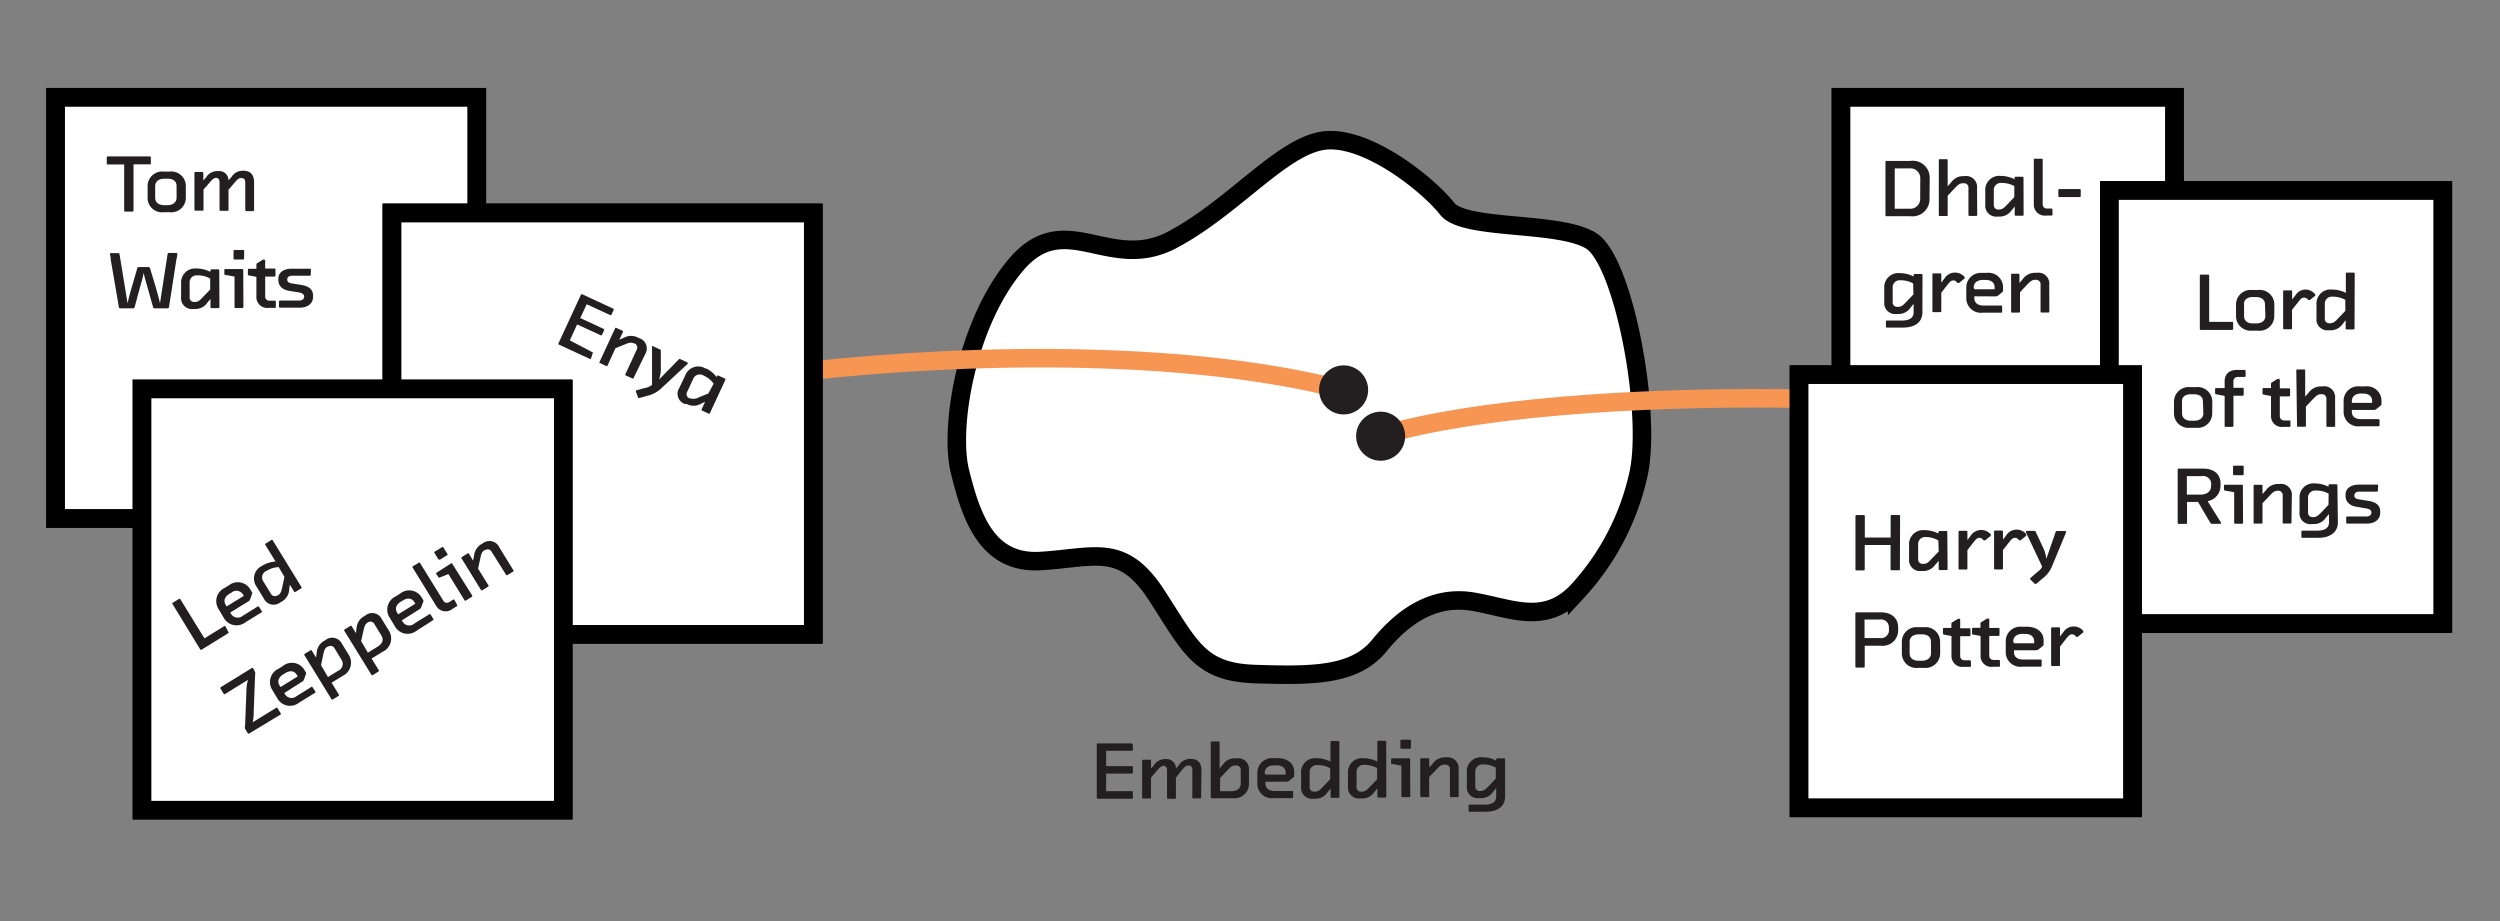 <svg id="935f1b73-41dd-4224-a294-69a1e48ff0d6" data-name="Layer 1" xmlns="http://www.w3.org/2000/svg" viewBox="0 0 270 99.5"><rect x="0" y="0" width="270" height="99.5" fill="#808080" stroke="none"/><title>ff07-scifi</title><path d="M177,51c1.36-6.78-1.67-22.84-5.17-25s-13.7-1.09-15.54-3.46S148.18,15,143.5,15.14s-10,7.1-16.87,10.75-11.6-3.61-16.95,2.76-7.18,17.56-6,22.29,2.84,10,8.69,9.65,8.85-2,12.53,3.67,4.67,8.35,10.69,8.54,10.69.22,13.36-3.06,6-5.48,10.19-4.75,7.68,2.55,11.19-1.09A27.36,27.36,0,0,0,177,51Z" style="fill:#fff;stroke:#000;stroke-miterlimit:10;stroke-width:2px"/><path d="M46.33,51.33c8-9.33,67-17.5,98.78-9.22" style="fill:none;stroke:#f79552;stroke-miterlimit:10;stroke-width:2px"/><circle cx="145.11" cy="42.11" r="2.65" style="fill:#231f20"/><rect x="6" y="10.5" width="45.5" height="45.5" style="fill:#fff;stroke:#000;stroke-miterlimit:10;stroke-width:2px"/><rect x="6" y="10.5" width="45.5" height="45.5" style="fill:none;stroke:#000;stroke-miterlimit:10;stroke-width:2px"/><path d="M16.29,17.66a.1.1,0,0,1-.11.09H14.42l0,5a.1.1,0,0,1-.1.1h-.8s-.11,0-.11-.09l0-5H11.64c-.05,0-.11,0-.11-.09V17a.12.12,0,0,1,.11-.11h4.54a.11.11,0,0,1,.11.1Z" style="fill:#231f20"/><path d="M20.07,21.33a1.57,1.57,0,0,1-1.76,1.59h-.6a1.56,1.56,0,0,1-1.77-1.57V20.13a1.58,1.58,0,0,1,1.76-1.6h.6a1.57,1.57,0,0,1,1.77,1.58Zm-1-1.23c0-.55-.4-.81-1-.8h-.31c-.56,0-1,.26-1,.81v1.23c0,.56.4.82,1,.82h.31c.56,0,1-.27,1-.83Z" style="fill:#231f20"/><path d="M27.44,22.7a.11.11,0,0,1-.11.1H26.6a.11.11,0,0,1-.11-.1v-3c0-.3-.14-.47-.4-.47H26c-.24,0-.47.27-.73.57l-.59.69v2.18a.11.11,0,0,1-.11.1h-.75a.1.1,0,0,1-.11-.09v-3c0-.3-.14-.47-.4-.47h0c-.24,0-.47.28-.73.57l-.6.69v2.18a.1.1,0,0,1-.1.1H21.1a.09.09,0,0,1-.1-.09l0-4a.1.1,0,0,1,.1-.09h.76a.11.11,0,0,1,.1.1v.83l.3-.35a1.41,1.41,0,0,1,1.14-.67h.17a1,1,0,0,1,1.11,1l.33-.38a1.41,1.41,0,0,1,1.14-.66h.17c.7,0,1.12.42,1.12,1.24Z" style="fill:#231f20"/><path d="M18.25,33.17a.15.15,0,0,1-.16.13H16.71a.18.18,0,0,1-.18-.14l-.69-2.46c-.12-.42-.25-.86-.32-1.24a11.22,11.22,0,0,1-.31,1.24l-.67,2.47a.17.17,0,0,1-.18.13H13a.15.15,0,0,1-.16-.13l-.88-5.13c0-.33-.09-.55-.09-.59s0-.11.11-.11h.75c.09,0,.18,0,.18.13l.87,5.3c.06-.33.23-1,.41-1.61l.64-2.2a.18.18,0,0,1,.18-.12h1a.18.18,0,0,1,.19.12l.66,2.19c.17.6.35,1.28.42,1.6l.82-5.31c0-.08.08-.12.17-.12h.75c.09,0,.12,0,.12.12s0,.3-.08.53Z" style="fill:#231f20"/><path d="M23.7,33.18a.12.12,0,0,1-.11.1h-.74a.11.11,0,0,1-.12-.1v-.9l-.35.43a1.54,1.54,0,0,1-1.33.66h-.17a1.17,1.17,0,0,1-1.32-1.29v-1.5A1.51,1.51,0,0,1,21.24,29h.1a3.34,3.34,0,0,1,1.38.36v-.16a.12.12,0,0,1,.11-.11h.74a.12.12,0,0,1,.11.1Zm-1-3.1a2.79,2.79,0,0,0-1.26-.34h-.11a.76.76,0,0,0-.85.83v1.54a.47.47,0,0,0,.5.5h.07c.38,0,.58-.22.88-.54l.77-.8Z" style="fill:#231f20"/><path d="M26.29,33.17s-.05.09-.11.1h-.74a.11.11,0,0,1-.11-.1v-3.3l-1-.18a.12.12,0,0,1-.1-.1v-.44a.1.1,0,0,1,.1-.09h1.83a.1.1,0,0,1,.11.09Zm.07-5.25a.1.1,0,0,1-.1.11h-.93a.11.11,0,0,1-.11-.1V27.1a.12.12,0,0,1,.11-.1h.94a.11.11,0,0,1,.1.11Z" style="fill:#231f20"/><path d="M29.79,33.15a.09.09,0,0,1-.1.1H29A1.17,1.17,0,0,1,27.69,32v-2.1l-.8-.15c-.06,0-.12-.05-.12-.1v-.53c0-.05.06-.09.11-.09h.81v-.42a.19.19,0,0,1,.11-.2l.6-.37a.19.19,0,0,1,.1,0,.13.13,0,0,1,.14.12V29h1a.12.12,0,0,1,.11.1v.67a.12.12,0,0,1-.11.1h-1V32a.44.44,0,0,0,.48.47h.57a.11.11,0,0,1,.1.1Z" style="fill:#231f20"/><path d="M33.56,29.69a.1.1,0,0,1-.1.09H31.51c-.28,0-.49.15-.49.41s.18.36.44.41l.94.15c.73.1,1.41.36,1.41,1.17v.15c0,.73-.61,1.16-1.45,1.16H30.24a.11.11,0,0,1-.11-.11v-.56a.11.11,0,0,1,.1-.1h2.08c.33,0,.54-.17.54-.43s-.24-.4-.63-.46l-1-.16c-.77-.14-1.16-.57-1.16-1.19v-.12c0-.69.6-1.08,1.42-1.08h2a.11.11,0,0,1,.1.1Z" style="fill:#231f20"/><rect x="42.33" y="23" width="45.5" height="45.5" style="fill:#fff;stroke:#000;stroke-miterlimit:10;stroke-width:2px"/><rect x="63.58" y="22.25" width="14.25" height="46.5" style="fill:#e18453"/><rect x="42.33" y="23" width="45.5" height="45.5" style="fill:#fff;stroke:#000;stroke-miterlimit:10;stroke-width:2px"/><rect x="42.33" y="23" width="45.5" height="45.5" style="fill:none;stroke:#000;stroke-miterlimit:10;stroke-width:2px"/><path d="M63.82,38.75a.12.12,0,0,1-.14,0l-3.36-1.55a.1.1,0,0,1,0-.13l2.42-5.24a.11.11,0,0,1,.13-.05l3.35,1.55a.12.12,0,0,1,.06.14l-.26.55a.11.11,0,0,1-.14,0l-2.52-1.16-.69,1.49,2.52,1.17a.1.1,0,0,1,.06.13l-.25.55a.11.11,0,0,1-.14,0l-2.53-1.16-.79,1.72L64,38.05s.08.09,0,.13Z" style="fill:#231f20"/><path d="M68.41,40.86a.11.11,0,0,1-.15,0l-.66-.3a.12.12,0,0,1-.06-.14l1.22-2.64a.48.48,0,0,0-.23-.69l-.06,0c-.34-.16-.62-.05-1,.11l-1,.41-.88,1.91a.11.11,0,0,1-.14,0l-.69-.32a.1.1,0,0,1,0-.13l1.69-3.65a.1.1,0,0,1,.13,0l.69.32a.1.1,0,0,1,0,.13l-.38.82.52-.23a1.6,1.6,0,0,1,1.49,0l.14.06a1.17,1.17,0,0,1,.64,1.73Z" style="fill:#231f20"/><path d="M71.35,42a3.11,3.11,0,0,1-1.43.74l-.86.24a.09.09,0,0,1-.09,0,.09.09,0,0,1-.06-.06l-.24-.63s0-.06,0-.08a.08.08,0,0,1,.06-.05l.84-.24a1.82,1.82,0,0,0,.85-.35l0,0,0-4.1a.13.13,0,0,1,0-.06c0-.05.08-.06.14,0l.71.33c.08,0,.1.08.1.19V40a3.55,3.55,0,0,1-.2,1l2.14-2.19a.17.17,0,0,1,.21,0l.69.32a.11.11,0,0,1,.07.14l-.05.06Z" style="fill:#231f20"/><path d="M76.65,44.66a.11.11,0,0,1-.14,0l-.67-.31a.11.11,0,0,1-.07-.13l.38-.83-.49.24a1.55,1.55,0,0,1-1.49,0L74,43.64a1.16,1.16,0,0,1-.65-1.72L74,40.56a1.5,1.5,0,0,1,2.21-.75l.09,0a3.24,3.24,0,0,1,1.1.91l.07-.15a.11.11,0,0,1,.14,0l.67.31a.12.12,0,0,1,.06.14Zm.42-3.22a2.59,2.59,0,0,0-1-.84l-.1-.05a.77.77,0,0,0-1.12.4l-.65,1.4a.47.47,0,0,0,.25.66l.05,0a1.2,1.2,0,0,0,1-.11l1-.4Z" style="fill:#231f20"/><rect x="15.33" y="42" width="45.5" height="45.5" style="fill:#fff;stroke:#000;stroke-miterlimit:10;stroke-width:2px"/><path d="M24.66,68.24a.1.1,0,0,1,0,.14l-2.88,1.78a.11.11,0,0,1-.14,0l-3-4.91a.1.1,0,0,1,0-.14l.68-.42a.11.11,0,0,1,.14,0l2.62,4.25,2.11-1.3a.11.11,0,0,1,.15,0Z" style="fill:#231f20"/><path d="M24.87,66.15l.09.16a.84.84,0,0,0,1.25.2l1.61-1a.1.1,0,0,1,.14,0l.3.48a.11.11,0,0,1,0,.14l-1.73,1.06a1.58,1.58,0,0,1-2.34-.42l-.59-1a1.58,1.58,0,0,1,.67-2.28l.47-.29A1.56,1.56,0,0,1,27,63.6l.21.35a.2.2,0,0,1,0,.23l-.2.56a.42.42,0,0,1-.2.22Zm-.4-.65,1.86-1.15-.1-.16A.82.82,0,0,0,25,64l-.22.13c-.48.3-.69.73-.4,1.2Z" style="fill:#231f20"/><path d="M32.55,63.39a.12.12,0,0,1,0,.14l-.63.39a.1.1,0,0,1-.14,0l-.48-.77-.07.55a1.54,1.54,0,0,1-.79,1.26l-.15.09a1.18,1.18,0,0,1-1.8-.41l-.78-1.28a1.51,1.51,0,0,1,.6-2.25l.08-.06a3.45,3.45,0,0,1,1.37-.41l-1.1-1.78a.11.11,0,0,1,0-.14l.63-.39a.11.11,0,0,1,.15,0ZM30.1,61.25a2.59,2.59,0,0,0-1.25.37l-.1.05a.76.76,0,0,0-.29,1.15l.81,1.32a.48.48,0,0,0,.69.16l.05,0c.33-.19.38-.49.48-.91l.23-1.09Z" style="fill:#231f20"/><path d="M27.55,72.58a.53.53,0,0,1,0,.29l-.15,4A5.63,5.63,0,0,1,27.3,78l2.52-1.55a.09.09,0,0,1,.13,0l.36.58a.1.1,0,0,1,0,.14l-3.32,2a.15.15,0,0,1-.24,0l-.28-.46a.71.71,0,0,1,0-.36l.15-3.93a3.67,3.67,0,0,1,.17-1l-2.48,1.53a.1.1,0,0,1-.14,0l-.35-.58a.1.1,0,0,1,0-.14l3.34-2.06a.12.12,0,0,1,.17,0Z" style="fill:#231f20"/><path d="M30.7,74.85l.1.16A.82.82,0,0,0,32,75.2l1.61-1a.1.1,0,0,1,.14,0l.3.48a.1.1,0,0,1,0,.13l-1.74,1.07A1.57,1.57,0,0,1,30,75.5l-.6-1a1.57,1.57,0,0,1,.67-2.27l.47-.29a1.55,1.55,0,0,1,2.28.33l.21.34a.22.22,0,0,1,0,.23l-.21.57a.42.42,0,0,1-.19.21Zm-.4-.65,1.86-1.15-.1-.16c-.29-.48-.77-.49-1.25-.19l-.22.13c-.48.3-.68.73-.4,1.2Z" style="fill:#231f20"/><path d="M32.89,70.63l.63-.39a.1.1,0,0,1,.14,0l.47.77.08-.55A1.54,1.54,0,0,1,35,69.22l.15-.09a1.17,1.17,0,0,1,1.79.41l.75,1.22A1.58,1.58,0,0,1,37,73l-1.19.73L36.59,75a.1.1,0,0,1,0,.14l-.63.39a.11.11,0,0,1-.15,0l-2.92-4.75A.1.1,0,0,1,32.89,70.63Zm2.53,2.49,1.07-.66a.82.82,0,0,0,.39-1.21L36.12,70a.48.48,0,0,0-.69-.16l-.06,0c-.32.19-.38.49-.47.91l-.23,1.09Z" style="fill:#231f20"/><path d="M37.19,68l.63-.39a.12.12,0,0,1,.15,0l.47.77.07-.55a1.56,1.56,0,0,1,.79-1.26l.15-.09a1.16,1.16,0,0,1,1.8.41L42,68.11a1.58,1.58,0,0,1-.67,2.28l-1.2.73.77,1.25a.12.12,0,0,1,0,.14l-.63.39a.1.1,0,0,1-.14,0l-2.93-4.75A.11.11,0,0,1,37.19,68Zm2.54,2.49,1.07-.66c.48-.3.68-.73.38-1.21l-.76-1.24a.48.48,0,0,0-.69-.16l0,0c-.33.19-.38.49-.48.91L39,69.24Z" style="fill:#231f20"/><path d="M43.4,67l.1.16a.82.82,0,0,0,1.24.19l1.61-1a.12.12,0,0,1,.15,0l.29.49a.1.1,0,0,1,0,.13L45,68.11a1.57,1.57,0,0,1-2.33-.43l-.6-1a1.57,1.57,0,0,1,.67-2.27l.47-.3a1.56,1.56,0,0,1,2.28.34l.21.34a.22.22,0,0,1,0,.23l-.21.57a.42.42,0,0,1-.19.21Zm-.4-.65,1.86-1.15-.1-.16c-.29-.48-.77-.49-1.25-.19l-.22.13c-.48.3-.68.73-.39,1.2Z" style="fill:#231f20"/><path d="M49.36,65.32a.11.11,0,0,1,0,.14l-.48.29a1.17,1.17,0,0,1-1.79-.35l-2.52-4.09a.1.1,0,0,1,0-.14l.64-.39a.1.1,0,0,1,.14,0l2.52,4.08a.44.44,0,0,0,.65.16l.41-.25a.11.11,0,0,1,.14,0Z" style="fill:#231f20"/><path d="M48.31,59.81a.1.1,0,0,1,0,.14l-.79.49c-.05,0-.13,0-.15,0l-.44-.7a.14.14,0,0,1,0-.15l.8-.49a.1.1,0,0,1,.14,0ZM51,64.32a.11.11,0,0,1-.05.14l-.63.39a.1.1,0,0,1-.14,0L48.43,62l-.92.36a.13.13,0,0,1-.15,0L47.13,62a.11.11,0,0,1,0-.14l1.56-1a.1.1,0,0,1,.14,0Z" style="fill:#231f20"/><path d="M55.44,61.58a.11.11,0,0,1,0,.14l-.63.38a.1.1,0,0,1-.14,0L53.1,59.6a.48.48,0,0,0-.7-.19l-.06,0c-.32.19-.38.49-.47.91l-.24,1.09,1.11,1.79a.1.1,0,0,1,0,.14l-.64.4a.11.11,0,0,1-.14,0l-2.11-3.43a.09.09,0,0,1,0-.13l.64-.4a.1.1,0,0,1,.14,0l.47.77.1-.56A1.65,1.65,0,0,1,52,58.76l.13-.07a1.17,1.17,0,0,1,1.79.41Z" style="fill:#231f20"/><rect x="15.33" y="42" width="45.5" height="45.5" style="fill:none;stroke:#000;stroke-miterlimit:10;stroke-width:2px"/><path d="M226,46.67c-8.17-4.17-56.33-5.67-76.88.37" style="fill:none;stroke:#f79552;stroke-miterlimit:10;stroke-width:2px"/><circle cx="149.11" cy="47.11" r="2.65" style="fill:#231f20"/><rect x="198.82" y="10.5" width="36.03" height="46.79" style="fill:#fff;stroke:#000;stroke-miterlimit:10;stroke-width:2px"/><path d="M208.39,21.46a1.84,1.84,0,0,1-2.08,1.89h-2.58a.09.09,0,0,1-.1-.1l0-5.76a.11.11,0,0,1,.1-.11h2.58a1.83,1.83,0,0,1,2.1,1.87Zm-1-2.2a1.06,1.06,0,0,0-1.19-1.07h-1.57l0,4.35h1.57a1.06,1.06,0,0,0,1.18-1.08Z" style="fill:#231f20"/><path d="M213.54,23.22a.11.11,0,0,1-.11.1h-.73s-.11,0-.11-.09V20.32a.47.47,0,0,0-.5-.53H212c-.38,0-.58.22-.88.53l-.77.81v2.11a.09.09,0,0,1-.1.09h-.76a.1.1,0,0,1-.1-.09l0-5.95a.09.09,0,0,1,.1-.1h.75a.1.1,0,0,1,.11.09v2.84l.38-.43a1.58,1.58,0,0,1,1.32-.67h.15a1.17,1.17,0,0,1,1.32,1.29Z" style="fill:#231f20"/><path d="M218.55,23.2a.11.11,0,0,1-.11.1h-.74s-.11,0-.11-.09V22.3l-.35.43a1.55,1.55,0,0,1-1.33.66h-.18a1.18,1.18,0,0,1-1.32-1.3V20.6A1.51,1.51,0,0,1,216.09,19h.1a3.3,3.3,0,0,1,1.38.36v-.16a.13.13,0,0,1,.11-.11h.74a.12.12,0,0,1,.12.1Zm-1-3.1a2.79,2.79,0,0,0-1.26-.34h-.11a.76.76,0,0,0-.85.83v1.54a.47.47,0,0,0,.5.5h.06c.38,0,.58-.22.89-.54l.76-.8Z" style="fill:#231f20"/><path d="M221.67,23.19a.1.1,0,0,1-.11.09H221a1.19,1.19,0,0,1-1.35-1.24l0-4.8a.11.11,0,0,1,.1-.1h.75a.11.11,0,0,1,.11.1l0,4.8a.44.44,0,0,0,.47.48h.48a.09.09,0,0,1,.1.09Z" style="fill:#231f20"/><path d="M224.62,21.28H222.4a.11.11,0,0,1-.1-.1v-.65a.1.1,0,0,1,.1-.11h2.22a.1.1,0,0,1,.1.11v.65A.1.1,0,0,1,224.62,21.28Z" style="fill:#231f20"/><path d="M207.62,33.71c0,1.06-.74,1.66-2.1,1.67h-1.74a.09.09,0,0,1-.1-.09v-.57a.11.11,0,0,1,.1-.1h1.6c.76,0,1.29-.23,1.29-.89v-.91l-.35.43a1.53,1.53,0,0,1-1.33.66h-.17a1.18,1.18,0,0,1-1.32-1.3v-1.5a1.52,1.52,0,0,1,1.69-1.61h.1a3.34,3.34,0,0,1,1.38.36V29.7a.12.12,0,0,1,.11-.11h.74a.11.11,0,0,1,.11.1Zm-1-3.1a2.79,2.79,0,0,0-1.26-.34h-.11a.76.76,0,0,0-.84.83v1.54a.47.47,0,0,0,.5.5H205c.38,0,.58-.22.88-.54l.77-.8Z" style="fill:#231f20"/><path d="M212.18,30a.09.09,0,0,1,0,.07l-.61.49a.12.12,0,0,1-.08,0,.11.11,0,0,1-.07,0c-.13-.14-.25-.27-.42-.27h-.07c-.23,0-.4.21-.64.51l-.63.81v2a.11.11,0,0,1-.1.1h-.76a.09.09,0,0,1-.1-.09l0-4a.1.1,0,0,1,.1-.09h.76a.1.1,0,0,1,.1.1v.89l.34-.44a1.32,1.32,0,0,1,1.08-.64h.1a1.35,1.35,0,0,1,1,.48A.11.11,0,0,1,212.18,30Z" style="fill:#231f20"/><path d="M213.23,32v.19c0,.55.41.81,1,.81h1.9a.11.11,0,0,1,.1.11v.56a.09.09,0,0,1-.1.1h-2a1.57,1.57,0,0,1-1.77-1.58V31.06A1.57,1.57,0,0,1,214,29.47h.56a1.57,1.57,0,0,1,1.77,1.48v.4a.24.24,0,0,1-.1.21l-.47.38a.42.42,0,0,1-.28.07Zm0-.76h2.19v-.19c0-.56-.4-.82-1-.82h-.26c-.56,0-1,.27-1,.82Z" style="fill:#231f20"/><path d="M221.33,33.65a.1.1,0,0,1-.11.1h-.73a.1.1,0,0,1-.11-.09V30.75a.48.48,0,0,0-.5-.53h-.07c-.38,0-.58.22-.89.53l-.76.81v2.11a.1.1,0,0,1-.1.09h-.76a.1.1,0,0,1-.1-.1l0-4a.1.1,0,0,1,.1-.1H218a.09.09,0,0,1,.1.09v.91l.37-.43a1.61,1.61,0,0,1,1.33-.67H220a1.17,1.17,0,0,1,1.32,1.29Z" style="fill:#231f20"/><rect x="198.82" y="10.5" width="36.03" height="46.79" style="fill:none;stroke:#000;stroke-miterlimit:10;stroke-width:2px"/><rect x="227.8" y="20.56" width="36.03" height="46.79" style="fill:#fff;stroke:#000;stroke-miterlimit:10;stroke-width:2px"/><rect x="227.8" y="20.56" width="36.03" height="46.79" style="fill:none;stroke:#000;stroke-miterlimit:10;stroke-width:2px"/><path d="M241.18,35.54c0,.05-.06.09-.12.09l-3.38,0a.11.11,0,0,1-.1-.1l0-5.77a.11.11,0,0,1,.11-.1h.8a.11.11,0,0,1,.1.1l0,5h2.48a.1.1,0,0,1,.11.1Z" style="fill:#231f20"/><path d="M245.62,34.12a1.58,1.58,0,0,1-1.76,1.59h-.6a1.58,1.58,0,0,1-1.77-1.58V32.91a1.58,1.58,0,0,1,1.76-1.59h.61a1.58,1.58,0,0,1,1.77,1.58Zm-1-1.23c0-.55-.41-.81-1-.81h-.31c-.56,0-1,.26-.95.81v1.23c0,.56.4.82,1,.81h.3c.57,0,1-.26,1-.82Z" style="fill:#231f20"/><path d="M250.06,31.85a.1.1,0,0,1,0,.07l-.61.49s0,0-.08,0-.05,0-.06,0a.64.64,0,0,0-.43-.27h-.07c-.23,0-.39.21-.63.51l-.64.81v2a.1.1,0,0,1-.1.1h-.76a.1.1,0,0,1-.1-.1l0-4a.11.11,0,0,1,.11-.1h.75a.1.1,0,0,1,.11.09v.89l.34-.43a1.32,1.32,0,0,1,1.09-.64H249a1.31,1.31,0,0,1,1,.48A.13.13,0,0,1,250.06,31.85Z" style="fill:#231f20"/><path d="M254.29,35.48a.12.12,0,0,1-.11.1h-.74a.1.1,0,0,1-.11-.09v-.91L253,35a1.56,1.56,0,0,1-1.33.67h-.17a1.18,1.18,0,0,1-1.32-1.3V32.89a1.52,1.52,0,0,1,1.69-1.62h.1a3.34,3.34,0,0,1,1.38.36V29.54a.12.12,0,0,1,.11-.1h.74a.11.11,0,0,1,.11.1Zm-1-3.1a2.79,2.79,0,0,0-1.26-.34h-.11a.76.76,0,0,0-.84.83v1.54a.47.47,0,0,0,.5.5h.07c.38,0,.58-.22.88-.54l.77-.8Z" style="fill:#231f20"/><path d="M238.92,44.61a1.57,1.57,0,0,1-1.76,1.59h-.6a1.57,1.57,0,0,1-1.77-1.58V43.41a1.59,1.59,0,0,1,1.76-1.6h.6a1.59,1.59,0,0,1,1.78,1.58Zm-1-1.23c0-.55-.4-.81-1-.8h-.31c-.56,0-1,.26-.95.81v1.23c0,.56.4.82,1,.82h.3c.57,0,1-.26,1-.82Z" style="fill:#231f20"/><path d="M242.53,40.61a.12.12,0,0,1-.11.1h-.74a.45.45,0,0,0-.47.48v.69h1s.11,0,.11.09v.67a.11.11,0,0,1-.11.1h-1l0,3.26a.11.11,0,0,1-.1.1h-.75a.09.09,0,0,1-.1-.1l0-3.24-.92-.18a.13.13,0,0,1-.11-.11V42a.1.1,0,0,1,.1-.09h.93V41.2c0-.81.5-1.24,1.33-1.25h.82a.11.11,0,0,1,.11.1Z" style="fill:#231f20"/><path d="M247.37,46a.09.09,0,0,1-.1.1h-.65a1.17,1.17,0,0,1-1.35-1.23v-2.1l-.8-.15a.14.14,0,0,1-.12-.1V42c0-.05.06-.09.11-.09h.81v-.42a.19.19,0,0,1,.11-.2l.6-.37a.19.19,0,0,1,.1,0,.13.13,0,0,1,.14.12v.9h1a.12.12,0,0,1,.11.1v.67a.12.12,0,0,1-.11.1h-1v2.12a.46.46,0,0,0,.48.48h.57a.11.11,0,0,1,.1.1Z" style="fill:#231f20"/><path d="M252.2,46a.11.11,0,0,1-.11.1h-.73a.1.1,0,0,1-.11-.09l0-2.91a.48.48,0,0,0-.5-.53h-.06c-.38,0-.58.22-.89.53l-.76.81V46a.1.1,0,0,1-.1.09h-.76a.1.1,0,0,1-.1-.1L248,40a.12.12,0,0,1,.1-.1h.76a.1.1,0,0,1,.1.1v2.83l.38-.43a1.61,1.61,0,0,1,1.33-.67h.15A1.18,1.18,0,0,1,252.19,43Z" style="fill:#231f20"/><path d="M254,44.27v.19c0,.55.41.81,1,.81h1.89a.11.11,0,0,1,.1.11v.56a.1.1,0,0,1-.11.1h-2a1.57,1.57,0,0,1-1.77-1.58V43.32a1.57,1.57,0,0,1,1.76-1.59h.56a1.57,1.57,0,0,1,1.77,1.48v.4a.24.24,0,0,1-.1.21l-.47.37a.37.37,0,0,1-.28.08Zm0-.76h2.19v-.19c0-.56-.4-.82-1-.82H255c-.56,0-1,.27-1,.82Z" style="fill:#231f20"/><path d="M239.81,52.53a1.66,1.66,0,0,1-1.39,1.59l1.45,2.32a.14.14,0,0,1,0,.06s0,.07-.1.07h-.87a.2.2,0,0,1-.18-.09l-1.33-2.27H236.2v2.28a.1.1,0,0,1-.11.09h-.8a.11.11,0,0,1-.1-.1l0-5.77a.11.11,0,0,1,.11-.1h2.64c1.16,0,1.88.59,1.88,1.64Zm-1-.23a.86.86,0,0,0-1-.88h-1.63v2h1.45c.69,0,1.16-.33,1.16-.9Z" style="fill:#231f20"/><path d="M242.25,56.46a.11.11,0,0,1-.11.1h-.74a.11.11,0,0,1-.11-.1l0-3.3-1-.18a.11.11,0,0,1-.1-.1v-.44a.1.1,0,0,1,.1-.09h1.83a.1.1,0,0,1,.11.1Zm.07-5.24a.1.1,0,0,1-.1.1h-.93a.12.12,0,0,1-.12-.1v-.83a.12.12,0,0,1,.11-.1h.94a.12.12,0,0,1,.1.11Z" style="fill:#231f20"/><path d="M247.48,56.44c0,.05,0,.09-.11.1h-.73a.11.11,0,0,1-.11-.1V53.53A.48.48,0,0,0,246,53H246c-.38,0-.58.22-.88.54l-.77.8v2.11a.11.11,0,0,1-.1.1h-.76a.1.1,0,0,1-.1-.09l0-4a.11.11,0,0,1,.1-.1h.76a.09.09,0,0,1,.1.1v.9l.38-.43a1.59,1.59,0,0,1,1.32-.66h.15a1.17,1.17,0,0,1,1.32,1.29Z" style="fill:#231f20"/><path d="M252.49,56.42c0,1-.74,1.66-2.1,1.66h-1.74a.1.1,0,0,1-.1-.1v-.56a.11.11,0,0,1,.1-.11h1.6c.76,0,1.28-.24,1.28-.9v-.9l-.35.42a1.54,1.54,0,0,1-1.33.67h-.18a1.17,1.17,0,0,1-1.32-1.29v-1.5A1.5,1.5,0,0,1,250,52.21h.1a3.3,3.3,0,0,1,1.38.36v-.16a.12.12,0,0,1,.11-.11h.74a.11.11,0,0,1,.11.1Zm-1-3.1a2.59,2.59,0,0,0-1.26-.34h-.11a.76.76,0,0,0-.85.83v1.54a.47.47,0,0,0,.5.5h.06c.38,0,.58-.22.89-.53l.76-.81Z" style="fill:#231f20"/><path d="M256.81,53a.12.12,0,0,1-.1.1h-1.95c-.28,0-.49.15-.49.41s.18.36.45.41l.93.15c.73.1,1.41.36,1.41,1.17v.15c0,.73-.61,1.16-1.45,1.16h-2.12a.1.1,0,0,1-.1-.1v-.57a.11.11,0,0,1,.1-.1h2.08c.33,0,.54-.16.54-.43s-.24-.4-.63-.45l-1-.17c-.77-.14-1.16-.57-1.16-1.18v-.13c0-.68.6-1.08,1.42-1.08h2a.11.11,0,0,1,.1.1Z" style="fill:#231f20"/><rect x="194.29" y="40.46" width="36.03" height="46.79" style="fill:#fff;stroke:#000;stroke-miterlimit:10;stroke-width:2px"/><path d="M205.19,61.49a.1.1,0,0,1-.11.1h-.79a.1.1,0,0,1-.11-.09l0-2.64h-2.79v2.64a.1.1,0,0,1-.1.1h-.8a.09.09,0,0,1-.1-.1l0-5.76a.11.11,0,0,1,.1-.11h.81a.11.11,0,0,1,.1.1v2.32h2.79V55.73a.13.13,0,0,1,.11-.11h.8a.12.12,0,0,1,.11.11Z" style="fill:#231f20"/><path d="M210.34,61.47a.12.12,0,0,1-.11.1h-.74a.1.1,0,0,1-.11-.09v-.91L209,61a1.55,1.55,0,0,1-1.32.67h-.18a1.18,1.18,0,0,1-1.32-1.3V58.88a1.52,1.52,0,0,1,1.69-1.62h.1a3.34,3.34,0,0,1,1.38.36v-.16a.13.13,0,0,1,.11-.11h.74a.11.11,0,0,1,.11.11Zm-1-3.1A2.79,2.79,0,0,0,208.1,58H208a.76.76,0,0,0-.84.83V60.4a.48.48,0,0,0,.51.5h.06c.38,0,.58-.22.88-.54l.77-.8Z" style="fill:#231f20"/><path d="M215,57.8a.15.15,0,0,1,0,.07l-.61.49a.13.13,0,0,1-.09,0l-.06,0c-.13-.14-.25-.27-.43-.27h-.06c-.23,0-.4.21-.64.51l-.63.81v2a.1.1,0,0,1-.1.1h-.76a.09.09,0,0,1-.1-.09l0-4a.09.09,0,0,1,.1-.09h.76a.11.11,0,0,1,.1.1v.89l.34-.44a1.35,1.35,0,0,1,1.09-.64h.1a1.35,1.35,0,0,1,1,.48A.25.25,0,0,1,215,57.8Z" style="fill:#231f20"/><path d="M218.84,57.79a.08.08,0,0,1,0,.06l-.61.5a.19.19,0,0,1-.08,0,.11.11,0,0,1-.07,0c-.13-.13-.25-.26-.42-.26h-.07c-.23,0-.4.21-.63.5l-.64.82v2a.1.1,0,0,1-.1.09h-.76a.1.1,0,0,1-.1-.1l0-4a.1.1,0,0,1,.1-.1h.76a.1.1,0,0,1,.1.09v.89l.34-.44a1.32,1.32,0,0,1,1.08-.64h.1a1.33,1.33,0,0,1,1,.49S218.83,57.77,218.84,57.79Z" style="fill:#231f20"/><path d="M221.6,61.2a3.05,3.05,0,0,1-1,1.27l-.68.58a.12.12,0,0,1-.09,0,.1.1,0,0,1-.08,0l-.48-.47a.08.08,0,0,1,0-.07s0,0,0-.07l.66-.57c.28-.24.51-.38.62-.68v0l-1.75-3.71a.14.14,0,0,1,0-.06s.05-.09.12-.09h.78c.09,0,.13,0,.17.13l.89,1.91a3.71,3.71,0,0,1,.24,1l1-2.89c0-.09.08-.13.18-.13H223c.08,0,.13,0,.13.09a.19.19,0,0,1,0,.07Z" style="fill:#231f20"/><path d="M205,68.06a1.67,1.67,0,0,1-1.87,1.68h-1.74V72a.1.1,0,0,1-.1.1h-.81a.1.1,0,0,1-.1-.09l0-5.77s0-.1.1-.11h2.64c1.15,0,1.88.61,1.88,1.64Zm-1-.27a.85.85,0,0,0-1-.88h-1.63v2h1.64a.86.86,0,0,0,1-.9Z" style="fill:#231f20"/><path d="M209.54,70.54a1.59,1.59,0,0,1-1.76,1.59h-.6a1.58,1.58,0,0,1-1.78-1.58V69.33a1.58,1.58,0,0,1,1.76-1.59h.6a1.57,1.57,0,0,1,1.77,1.58Zm-1-1.23c0-.55-.4-.81-1-.8h-.3c-.56,0-1,.26-1,.81v1.23c0,.56.41.82,1,.81h.31c.56,0,1-.26,1-.82Z" style="fill:#231f20"/><path d="M212.87,71.93a.1.1,0,0,1-.1.09h-.66a1.18,1.18,0,0,1-1.35-1.23v-2.1l-.81-.15s-.11-.05-.11-.1v-.53a.1.1,0,0,1,.11-.09h.8v-.42a.21.21,0,0,1,.11-.2l.61-.37a.16.16,0,0,1,.09,0c.08,0,.14,0,.14.12v.9h1a.1.1,0,0,1,.11.09v.67a.11.11,0,0,1-.11.1h-1v2.12a.45.45,0,0,0,.47.48h.57a.11.11,0,0,1,.11.1Z" style="fill:#231f20"/><path d="M216,71.91a.11.11,0,0,1-.1.1h-.66a1.17,1.17,0,0,1-1.34-1.23v-2.1l-.81-.15c-.05,0-.11,0-.11-.11V67.9a.11.11,0,0,1,.11-.1h.8v-.43a.19.19,0,0,1,.11-.19l.61-.38.09,0c.08,0,.14,0,.14.12v.9h1a.1.1,0,0,1,.11.1v.67s-.06.09-.11.09h-1v2.12a.44.44,0,0,0,.47.47h.58a.1.1,0,0,1,.1.1Z" style="fill:#231f20"/><path d="M217.51,70.23v.19c0,.55.41.81,1,.81h1.89a.1.1,0,0,1,.1.11v.56a.1.1,0,0,1-.11.1h-2a1.57,1.57,0,0,1-1.77-1.58V69.28a1.57,1.57,0,0,1,1.76-1.59h.56c1,0,1.77.55,1.77,1.48v.4a.24.24,0,0,1-.1.21l-.47.37a.42.42,0,0,1-.28.08Zm0-.76h2.18v-.19c0-.56-.4-.82-1-.82h-.26c-.56,0-1,.27-1,.82Z" style="fill:#231f20"/><path d="M225,68.22a.08.08,0,0,1,0,.07l-.61.49a.1.1,0,0,1-.08,0,.11.11,0,0,1-.07,0c-.13-.14-.25-.27-.42-.27h-.07c-.23,0-.39.21-.63.5l-.64.82v2a.1.1,0,0,1-.1.1h-.76a.1.1,0,0,1-.1-.09l0-4a.1.1,0,0,1,.1-.09h.76a.1.1,0,0,1,.1.1v.89l.34-.44a1.33,1.33,0,0,1,1.09-.64H224a1.35,1.35,0,0,1,1,.48A.17.17,0,0,1,225,68.22Z" style="fill:#231f20"/><rect x="194.29" y="40.46" width="36.03" height="46.79" style="fill:none;stroke:#000;stroke-miterlimit:10;stroke-width:2px"/><path d="M122.35,86.16c0,.06,0,.1-.1.1l-3.69,0a.11.11,0,0,1-.11-.1l0-5.77a.1.1,0,0,1,.1-.1l3.69,0a.12.12,0,0,1,.11.11V81a.1.1,0,0,1-.11.09h-2.78v1.65h2.78a.1.1,0,0,1,.11.09v.61a.11.11,0,0,1-.11.11h-2.78v1.89h2.79a.09.09,0,0,1,.1.1Z" style="fill:#231f20"/><path d="M129.72,86.13a.1.1,0,0,1-.11.1h-.73s-.11,0-.11-.09v-3c0-.3-.14-.47-.4-.46h-.06c-.24,0-.47.27-.73.56L127,84v2.17c0,.06,0,.1-.1.1h-.75a.1.1,0,0,1-.11-.09v-3c0-.31-.14-.47-.4-.47h0c-.25,0-.47.27-.73.57l-.6.69v2.18a.1.1,0,0,1-.1.09h-.76a.1.1,0,0,1-.1-.1l0-4a.1.1,0,0,1,.1-.09h.76a.1.1,0,0,1,.1.09V83l.31-.35a1.41,1.41,0,0,1,1.14-.67h.17A1,1,0,0,1,127,83l.32-.37a1.43,1.43,0,0,1,1.15-.67h.17c.7,0,1.12.42,1.12,1.24Z" style="fill:#231f20"/><path d="M130.76,80.18a.1.1,0,0,1,.11-.1h.74s.11,0,.11.09V83l.35-.43a1.51,1.51,0,0,1,1.33-.67h.17a1.17,1.17,0,0,1,1.32,1.29v1.43a1.57,1.57,0,0,1-1.76,1.59h-2.26a.12.12,0,0,1-.11-.1Zm1,5.27H133c.56,0,1-.27,1-.83V83.16a.47.47,0,0,0-.5-.49h-.07c-.38,0-.58.22-.88.53l-.77.81Z" style="fill:#231f20"/><path d="M136.67,84.43v.18c0,.56.41.82,1,.82h1.89a.1.1,0,0,1,.1.1v.57a.11.11,0,0,1-.1.1h-2a1.57,1.57,0,0,1-1.77-1.58V83.48a1.59,1.59,0,0,1,1.76-1.6H138c1,0,1.77.55,1.77,1.47v.41a.22.22,0,0,1-.1.2l-.47.38a.42.42,0,0,1-.28.08Zm0-.77h2.18v-.19c0-.55-.4-.81-1-.81h-.26c-.56,0-1,.26-1,.81Z" style="fill:#231f20"/><path d="M144.66,86.07a.11.11,0,0,1-.11.1h-.74a.11.11,0,0,1-.11-.1v-.9l-.35.43a1.54,1.54,0,0,1-1.33.66h-.18A1.17,1.17,0,0,1,140.52,85v-1.5a1.51,1.51,0,0,1,1.68-1.61h.11a3.39,3.39,0,0,1,1.38.36V80.13a.11.11,0,0,1,.11-.1h.74a.13.13,0,0,1,.11.11Zm-1-3.1a2.67,2.67,0,0,0-1.26-.34h-.11a.76.76,0,0,0-.85.83V85a.47.47,0,0,0,.5.5H142c.38,0,.59-.22.89-.54l.76-.8Z" style="fill:#231f20"/><path d="M149.72,86.05s-.06.09-.11.09h-.74a.11.11,0,0,1-.11-.1v-.9l-.35.42a1.51,1.51,0,0,1-1.33.67h-.17A1.17,1.17,0,0,1,145.58,85v-1.5a1.51,1.51,0,0,1,1.69-1.61h.1a3.34,3.34,0,0,1,1.38.36V80.11a.12.12,0,0,1,.11-.1h.74a.11.11,0,0,1,.11.11Zm-1-3.1a2.67,2.67,0,0,0-1.26-.34h-.11a.76.76,0,0,0-.84.83V85a.47.47,0,0,0,.5.5h.07c.38,0,.58-.22.88-.54l.77-.8Z" style="fill:#231f20"/><path d="M152.31,86a.1.1,0,0,1-.11.09h-.74a.12.12,0,0,1-.11-.1v-3.3l-1-.18c-.06,0-.11,0-.11-.1V82a.11.11,0,0,1,.1-.1h1.83c.06,0,.12,0,.12.09Zm.07-5.25a.11.11,0,0,1-.1.11h-.93a.11.11,0,0,1-.11-.1V80a.13.13,0,0,1,.11-.11h.94a.11.11,0,0,1,.1.1Z" style="fill:#231f20"/><path d="M157.54,86s0,.09-.11.09h-.73s-.11,0-.11-.09V83.11a.48.48,0,0,0-.5-.53H156c-.38,0-.58.22-.88.54l-.77.8V86a.09.09,0,0,1-.1.09h-.76a.11.11,0,0,1-.1-.1l0-4a.11.11,0,0,1,.11-.1h.75a.1.1,0,0,1,.11.09v.91l.38-.43a1.61,1.61,0,0,1,1.33-.67h.14a1.18,1.18,0,0,1,1.32,1.3Z" style="fill:#231f20"/><path d="M162.55,86c0,1.06-.74,1.66-2.1,1.67h-1.74a.11.11,0,0,1-.1-.1V87a.11.11,0,0,1,.1-.1h1.6c.76,0,1.29-.23,1.28-.89v-.91l-.35.43a1.52,1.52,0,0,1-1.33.67h-.18a1.17,1.17,0,0,1-1.31-1.29V83.4a1.51,1.51,0,0,1,1.69-1.61h.1a3.1,3.1,0,0,1,1.38.36V82a.11.11,0,0,1,.11-.1h.74a.13.13,0,0,1,.11.11Zm-1-3.09a2.66,2.66,0,0,0-1.26-.35h-.11a.77.77,0,0,0-.85.84v1.54a.46.46,0,0,0,.5.49h.06c.38,0,.59-.22.89-.53l.76-.81Z" style="fill:#231f20"/></svg>